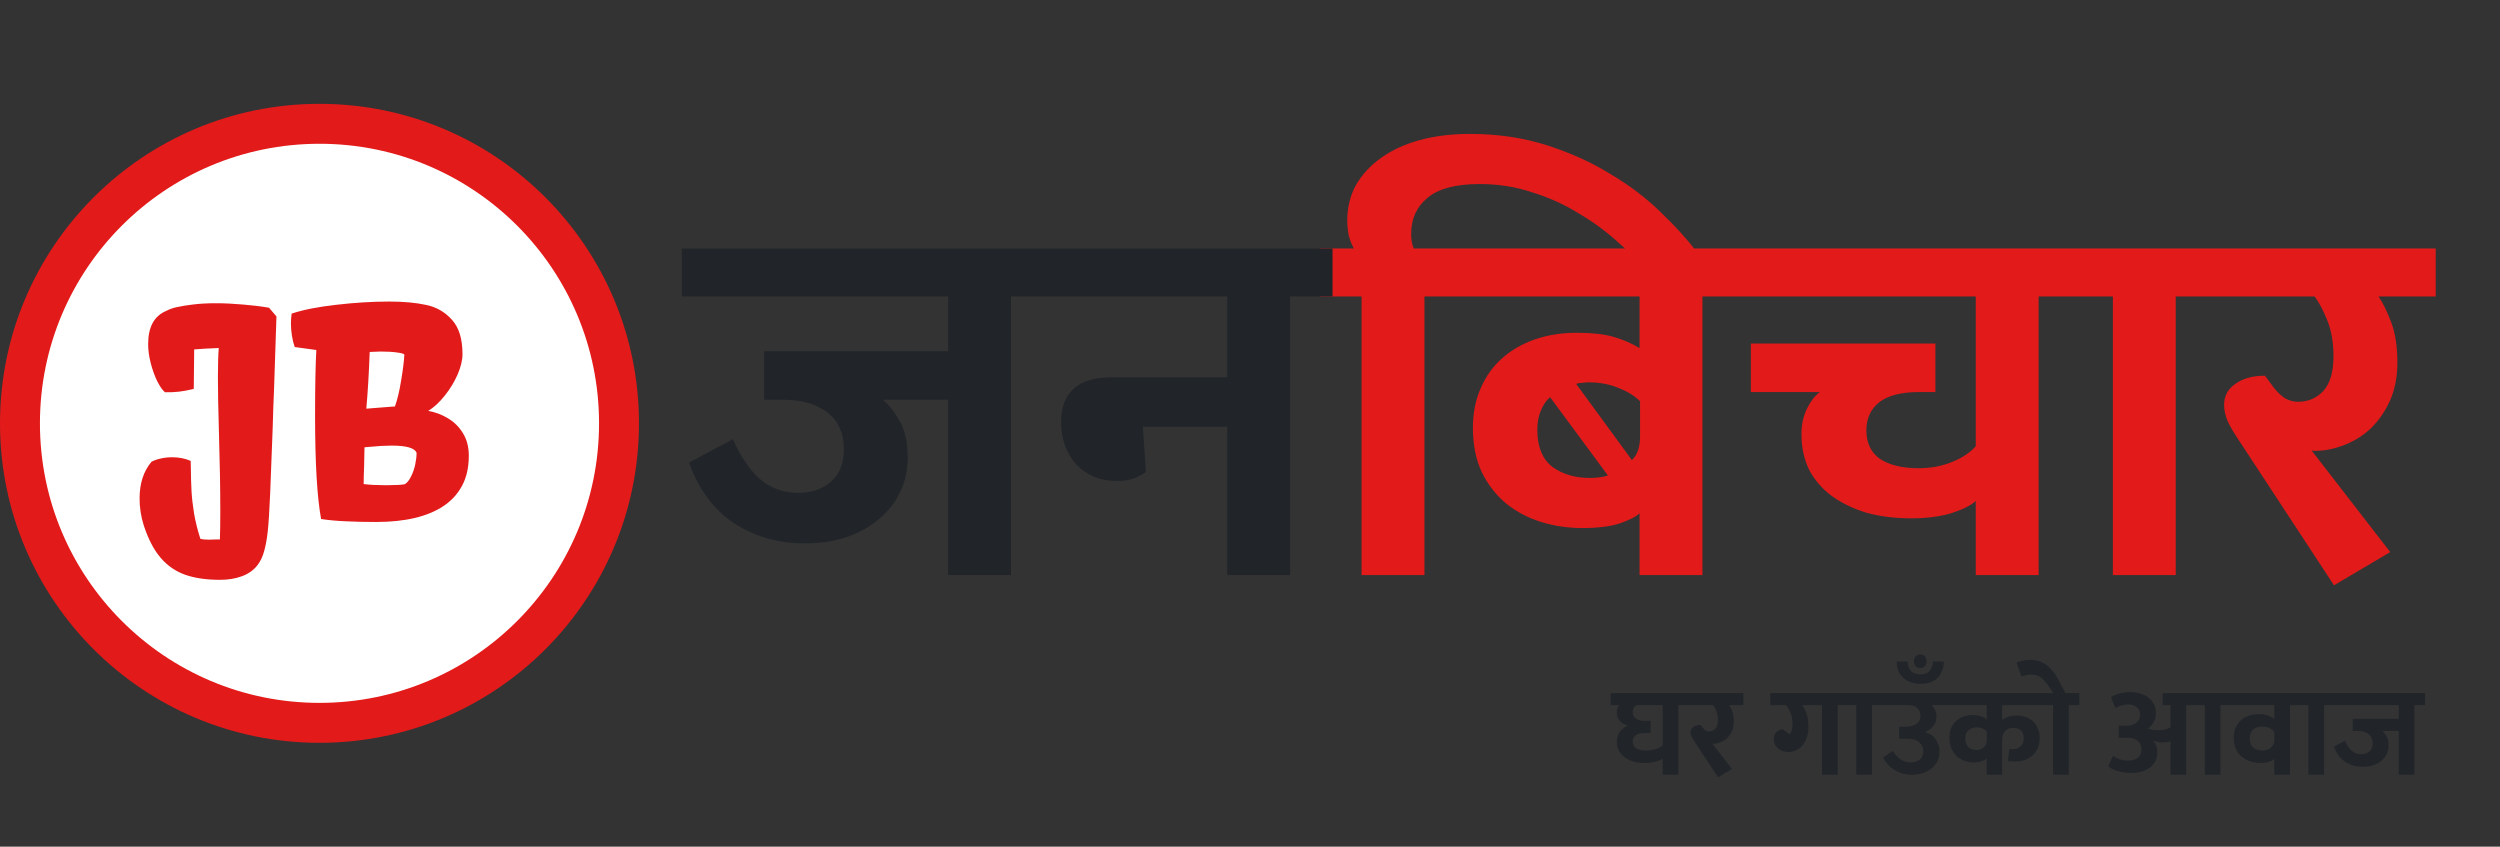 <svg width="313" height="106" viewBox="0 0 313 106" fill="none" xmlns="http://www.w3.org/2000/svg">
<rect x="0" y="0" width="313" height="106" fill="#333333" stroke="none"/>
<path d="M80 53C80 75.091 62.091 93 40 93C17.909 93 0 75.091 0 53C0 30.909 17.909 13 40 13C62.091 13 80 30.909 80 53Z" fill="#E31A1A"/>
<path d="M75 53C75 72.33 59.33 88 40 88C20.67 88 5 72.33 5 53C5 33.67 20.67 18 40 18C59.33 18 75 33.67 75 53Z" fill="white"/>
<path d="M170.469 37.12H165.221V31.104H169.509C169.253 30.677 169.04 30.144 168.869 29.504C168.741 28.864 168.677 28.245 168.677 27.648C168.677 25.984 169.04 24.491 169.765 23.168C170.533 21.845 171.578 20.715 172.901 19.776C174.266 18.795 175.888 18.048 177.765 17.536C179.642 17.024 181.733 16.768 184.037 16.768C187.493 16.768 190.693 17.237 193.637 18.176C196.581 19.115 199.226 20.309 201.573 21.76C203.962 23.168 206.053 24.747 207.845 26.496C209.68 28.245 211.216 29.931 212.453 31.552L212.965 32.192L207.717 35.52L207.013 34.688C205.69 33.195 204.24 31.765 202.661 30.4C201.125 28.992 199.44 27.755 197.605 26.688C195.813 25.579 193.872 24.704 191.781 24.064C189.733 23.381 187.557 23.04 185.253 23.04C182.266 23.04 180.09 23.616 178.725 24.768C177.36 25.877 176.677 27.392 176.677 29.312C176.677 29.995 176.784 30.592 176.997 31.104H183.653V37.12H178.341V72H170.469V37.12ZM197.401 41.664C199.321 41.664 200.857 41.835 202.009 42.176C203.204 42.517 204.292 42.987 205.273 43.584V37.12H181.721V31.104H218.457V37.12H213.145V72H205.273V64.256C204.846 64.683 204.014 65.109 202.777 65.536C201.582 65.92 200.025 66.112 198.105 66.112C196.313 66.112 194.585 65.856 192.921 65.344C191.3 64.832 189.849 64.064 188.569 63.04C187.289 61.973 186.265 60.651 185.497 59.072C184.772 57.493 184.409 55.659 184.409 53.568C184.409 51.733 184.729 50.091 185.369 48.64C186.009 47.147 186.905 45.888 188.057 44.864C189.209 43.84 190.574 43.051 192.153 42.496C193.774 41.941 195.524 41.664 197.401 41.664ZM192.473 53.824C192.473 55.915 193.092 57.451 194.329 58.432C195.609 59.371 197.188 59.84 199.065 59.84C199.406 59.84 199.769 59.819 200.153 59.776C200.58 59.733 200.964 59.648 201.305 59.52L194.073 49.728C193.604 50.112 193.22 50.667 192.921 51.392C192.622 52.075 192.473 52.885 192.473 53.824ZM205.337 50.24C204.654 49.557 203.758 49.003 202.649 48.576C201.54 48.107 200.302 47.872 198.937 47.872C198.681 47.872 198.404 47.893 198.105 47.936C197.806 47.936 197.55 47.979 197.337 48.064L204.313 57.6C204.996 56.96 205.337 55.979 205.337 54.656V50.24ZM219.206 49.088V43.008H242.31V49.088H240.198C238.022 49.088 236.38 49.515 235.27 50.368C234.204 51.221 233.67 52.395 233.67 53.888C233.67 55.467 234.246 56.661 235.398 57.472C236.593 58.24 238.193 58.624 240.198 58.624C241.692 58.624 243.078 58.368 244.358 57.856C245.638 57.344 246.641 56.683 247.366 55.872V37.12H217.158V31.104H260.55V37.12H255.238V72H247.366V62.72C246.769 63.275 245.745 63.787 244.294 64.256C242.844 64.683 241.18 64.896 239.302 64.896C237.254 64.896 235.377 64.661 233.67 64.192C232.006 63.68 230.556 62.976 229.318 62.08C228.124 61.184 227.185 60.096 226.502 58.816C225.862 57.493 225.542 56 225.542 54.336C225.542 53.141 225.777 52.075 226.246 51.136C226.716 50.197 227.249 49.515 227.846 49.088H219.206ZM264.531 37.12H259.283V31.104H277.715V37.12H272.403V72H264.531V37.12ZM299.256 69.12L292.216 73.28L280.504 55.424C279.779 54.357 279.246 53.461 278.904 52.736C278.606 52.011 278.456 51.328 278.456 50.688C278.456 49.579 278.926 48.704 279.864 48.064C280.803 47.381 282.04 47.04 283.576 47.04L284.664 48.512C285.091 49.067 285.56 49.515 286.072 49.856C286.584 50.155 287.139 50.304 287.736 50.304C288.974 50.304 290.019 49.856 290.872 48.96C291.726 48.021 292.152 46.571 292.152 44.608C292.152 42.901 291.896 41.408 291.384 40.128C290.872 38.848 290.339 37.845 289.784 37.12H276.408V31.104H304.952V37.12H297.784C298.254 37.76 298.766 38.784 299.32 40.192C299.875 41.6 300.152 43.328 300.152 45.376C300.152 47.211 299.832 48.832 299.192 50.24C298.552 51.605 297.742 52.757 296.76 53.696C295.779 54.592 294.67 55.275 293.432 55.744C292.195 56.213 291 56.448 289.848 56.448C289.678 56.448 289.528 56.427 289.4 56.384L299.256 69.12Z" fill="#E31A1A"/>
<path d="M110.512 50.048C111.237 50.603 111.941 51.477 112.624 52.672C113.307 53.867 113.648 55.403 113.648 57.28C113.648 58.859 113.328 60.309 112.688 61.632C112.048 62.955 111.152 64.085 110 65.024C108.891 65.963 107.547 66.709 105.968 67.264C104.389 67.776 102.661 68.032 100.784 68.032C98.907 68.032 97.179 67.776 95.6 67.264C94.021 66.752 92.613 66.048 91.376 65.152C90.181 64.256 89.157 63.189 88.304 61.952C87.451 60.715 86.768 59.371 86.256 57.92L91.76 54.976C92.741 57.195 93.893 58.88 95.216 60.032C96.539 61.141 98.117 61.696 99.952 61.696C101.616 61.696 102.981 61.227 104.048 60.288C105.115 59.349 105.648 58.005 105.648 56.256C105.648 54.251 104.965 52.715 103.6 51.648C102.235 50.581 100.357 50.048 97.968 50.048H95.664V43.968H118.704V37.12H85.36V31.104H131.888V37.12H126.576V72H118.704V50.048H110.512ZM153.65 47.232V37.12H130.61V31.104H166.834V37.12H161.522V72H153.65V53.44H143.09L143.474 59.072C143.261 59.285 142.813 59.541 142.13 59.84C141.49 60.096 140.722 60.224 139.826 60.224C137.778 60.224 136.093 59.541 134.77 58.176C133.49 56.768 132.85 54.976 132.85 52.8C132.85 51.008 133.362 49.643 134.386 48.704C135.41 47.723 137.01 47.232 139.186 47.232H153.65Z" fill="#212529"/>
<path d="M208.166 97V95.016C207.996 95.123 207.713 95.235 207.318 95.352C206.934 95.469 206.454 95.528 205.878 95.528C205.366 95.528 204.897 95.464 204.47 95.336C204.044 95.208 203.676 95.027 203.366 94.792C203.068 94.557 202.833 94.28 202.662 93.96C202.502 93.629 202.422 93.267 202.422 92.872C202.422 92.328 202.556 91.896 202.822 91.576C203.1 91.245 203.43 91.005 203.814 90.856C203.42 90.739 203.089 90.552 202.822 90.296C202.556 90.04 202.422 89.688 202.422 89.24C202.422 89.027 202.449 88.84 202.502 88.68C202.566 88.509 202.641 88.376 202.726 88.28H201.638V86.776H211.462V88.28H210.134V97H208.166ZM204.886 88.28C204.577 88.472 204.422 88.776 204.422 89.192C204.422 89.491 204.545 89.741 204.79 89.944C205.046 90.147 205.43 90.248 205.942 90.248H206.662V91.784H205.894C205.382 91.784 205.009 91.88 204.774 92.072C204.54 92.253 204.422 92.504 204.422 92.824C204.422 93.208 204.566 93.496 204.854 93.688C205.153 93.869 205.553 93.96 206.054 93.96C206.513 93.96 206.94 93.896 207.334 93.768C207.729 93.64 208.006 93.485 208.166 93.304V88.28H204.886ZM216.85 96.28L215.09 97.32L212.162 92.856C211.981 92.589 211.848 92.365 211.762 92.184C211.688 92.003 211.65 91.832 211.65 91.672C211.65 91.395 211.768 91.176 212.002 91.016C212.237 90.845 212.546 90.76 212.93 90.76L213.202 91.128C213.309 91.267 213.426 91.379 213.554 91.464C213.682 91.539 213.821 91.576 213.97 91.576C214.28 91.576 214.541 91.464 214.754 91.24C214.968 91.005 215.074 90.643 215.074 90.152C215.074 89.725 215.01 89.352 214.882 89.032C214.754 88.712 214.621 88.461 214.482 88.28H211.138V86.776H218.274V88.28H216.482C216.6 88.44 216.728 88.696 216.866 89.048C217.005 89.4 217.074 89.832 217.074 90.344C217.074 90.803 216.994 91.208 216.834 91.56C216.674 91.901 216.472 92.189 216.226 92.424C215.981 92.648 215.704 92.819 215.394 92.936C215.085 93.053 214.786 93.112 214.498 93.112C214.456 93.112 214.418 93.107 214.386 93.096L216.85 96.28ZM224.07 91.944C224.156 91.848 224.236 91.683 224.31 91.448C224.385 91.213 224.422 90.931 224.422 90.6C224.422 90.12 224.342 89.683 224.182 89.288C224.022 88.893 223.83 88.557 223.606 88.28H221.638V86.776H231.414V88.28H230.086V97H228.118V88.28H225.638C225.82 88.504 225.996 88.845 226.166 89.304C226.337 89.763 226.422 90.312 226.422 90.952C226.422 91.464 226.353 91.923 226.214 92.328C226.086 92.723 225.905 93.059 225.67 93.336C225.446 93.603 225.18 93.805 224.87 93.944C224.572 94.083 224.252 94.152 223.91 94.152C223.388 94.152 222.95 94.003 222.598 93.704C222.246 93.395 222.07 93 222.07 92.52C222.07 92.125 222.188 91.827 222.422 91.624C222.657 91.411 222.924 91.304 223.222 91.304L224.07 91.944ZM232.403 88.28H231.091V86.776H235.699V88.28H234.371V97H232.403V88.28ZM241.005 91.64C241.229 91.704 241.447 91.8 241.661 91.928C241.885 92.056 242.082 92.227 242.253 92.44C242.423 92.643 242.562 92.888 242.669 93.176C242.775 93.453 242.829 93.773 242.829 94.136C242.829 94.531 242.749 94.904 242.589 95.256C242.429 95.597 242.194 95.901 241.885 96.168C241.586 96.424 241.218 96.627 240.781 96.776C240.354 96.925 239.874 97 239.341 97C238.925 97 238.53 96.947 238.157 96.84C237.783 96.723 237.442 96.568 237.133 96.376C236.834 96.184 236.567 95.955 236.333 95.688C236.098 95.421 235.911 95.133 235.773 94.824L237.005 93.992C237.271 94.483 237.597 94.851 237.981 95.096C238.365 95.331 238.775 95.448 239.213 95.448C239.693 95.448 240.077 95.325 240.365 95.08C240.653 94.824 240.797 94.483 240.797 94.056C240.797 93.608 240.626 93.235 240.285 92.936C239.954 92.637 239.447 92.488 238.765 92.488H237.773V90.968H238.589C239.175 90.968 239.629 90.851 239.949 90.616C240.279 90.381 240.445 90.051 240.445 89.624C240.445 89.272 240.322 88.963 240.077 88.696C239.842 88.419 239.431 88.28 238.845 88.28H235.373V86.776H243.709V88.28H241.837C241.986 88.397 242.125 88.589 242.253 88.856C242.381 89.123 242.445 89.405 242.445 89.704C242.445 90.205 242.301 90.616 242.013 90.936C241.735 91.256 241.399 91.491 241.005 91.64ZM239.62 82.776C239.62 82.541 239.689 82.344 239.828 82.184C239.966 82.013 240.164 81.928 240.42 81.928C240.665 81.928 240.857 82.013 240.996 82.184C241.134 82.344 241.204 82.541 241.204 82.776C241.204 83.021 241.134 83.229 240.996 83.4C240.857 83.56 240.665 83.64 240.42 83.64C240.164 83.64 239.966 83.56 239.828 83.4C239.689 83.229 239.62 83.021 239.62 82.776ZM243.364 82.824C243.364 83.304 243.284 83.72 243.124 84.072C242.974 84.424 242.766 84.717 242.5 84.952C242.233 85.176 241.924 85.347 241.572 85.464C241.22 85.571 240.846 85.624 240.452 85.624C240.046 85.624 239.662 85.565 239.3 85.448C238.937 85.331 238.622 85.155 238.356 84.92C238.078 84.685 237.86 84.397 237.7 84.056C237.54 83.704 237.46 83.293 237.46 82.824H238.82C238.873 83.4 239.038 83.816 239.316 84.072C239.593 84.317 239.961 84.44 240.42 84.44C240.868 84.44 241.236 84.312 241.524 84.056C241.801 83.789 241.956 83.379 241.988 82.824H243.364ZM248.748 91.592C248.62 91.443 248.45 91.32 248.236 91.224C248.023 91.117 247.778 91.064 247.5 91.064C247.084 91.064 246.738 91.187 246.46 91.432C246.194 91.667 246.06 92.008 246.06 92.456C246.06 92.915 246.188 93.272 246.444 93.528C246.711 93.773 247.047 93.896 247.452 93.896C247.783 93.896 248.082 93.789 248.348 93.576C248.615 93.363 248.748 93.037 248.748 92.6V91.592ZM250.668 97H248.732V94.936C248.615 95.075 248.418 95.197 248.14 95.304C247.863 95.411 247.532 95.464 247.148 95.464C246.732 95.464 246.332 95.395 245.948 95.256C245.575 95.117 245.25 94.92 244.972 94.664C244.695 94.397 244.471 94.072 244.3 93.688C244.14 93.304 244.06 92.861 244.06 92.36C244.06 91.891 244.135 91.48 244.284 91.128C244.444 90.776 244.658 90.483 244.924 90.248C245.191 90.003 245.5 89.821 245.852 89.704C246.204 89.576 246.578 89.512 246.972 89.512C247.314 89.512 247.644 89.56 247.964 89.656C248.284 89.752 248.54 89.891 248.732 90.072V88.28H243.388V86.776H256.172V88.28H250.668V90.152C250.839 89.981 251.084 89.843 251.404 89.736C251.724 89.629 252.087 89.576 252.492 89.576C252.908 89.576 253.292 89.64 253.644 89.768C253.996 89.896 254.3 90.083 254.556 90.328C254.812 90.573 255.01 90.872 255.148 91.224C255.298 91.565 255.372 91.96 255.372 92.408C255.372 92.899 255.287 93.331 255.116 93.704C254.956 94.067 254.732 94.371 254.444 94.616C254.156 94.861 253.82 95.048 253.436 95.176C253.052 95.293 252.647 95.352 252.22 95.352C252.103 95.352 251.954 95.347 251.772 95.336C251.602 95.315 251.474 95.288 251.388 95.256L251.564 93.752C251.65 93.773 251.724 93.784 251.788 93.784C251.852 93.784 251.932 93.784 252.028 93.784C252.391 93.784 252.706 93.672 252.972 93.448C253.239 93.213 253.372 92.867 253.372 92.408C253.372 92.003 253.255 91.688 253.02 91.464C252.786 91.24 252.46 91.128 252.044 91.128C251.618 91.128 251.282 91.267 251.036 91.544C250.791 91.811 250.668 92.189 250.668 92.68V97ZM252.468 82.968C252.671 82.861 252.916 82.776 253.204 82.712C253.492 82.648 253.796 82.616 254.116 82.616C254.959 82.616 255.663 82.829 256.228 83.256C256.793 83.683 257.268 84.259 257.652 84.984L258.596 86.776H260.34V88.28H259.012V97H257.044V88.28H255.732V86.776H257.076L256.612 86.088C256.26 85.544 255.919 85.139 255.588 84.872C255.247 84.595 254.815 84.456 254.292 84.456C254.079 84.456 253.871 84.483 253.668 84.536C253.455 84.579 253.263 84.632 253.092 84.696L252.468 82.968ZM264.293 87.288C264.581 87.085 264.943 86.931 265.381 86.824C265.829 86.707 266.271 86.648 266.709 86.648C267.125 86.648 267.525 86.701 267.909 86.808C268.303 86.915 268.645 87.08 268.933 87.304C269.231 87.517 269.471 87.789 269.653 88.12C269.834 88.451 269.925 88.845 269.925 89.304C269.925 89.773 269.813 90.173 269.589 90.504C269.375 90.835 269.146 91.075 268.901 91.224C269.061 91.277 269.247 91.325 269.461 91.368C269.685 91.4 269.919 91.416 270.165 91.416C270.506 91.416 270.815 91.384 271.093 91.32C271.381 91.245 271.599 91.155 271.749 91.048V88.28H270.757V86.776H279.333V88.28H278.005V97H276.037V88.28H273.717V97H271.749V92.792C271.663 92.845 271.53 92.888 271.349 92.92C271.178 92.941 270.986 92.952 270.773 92.952C270.57 92.952 270.378 92.936 270.197 92.904C270.015 92.861 269.834 92.803 269.653 92.728L269.621 92.776C269.77 92.936 269.887 93.139 269.973 93.384C270.058 93.619 270.101 93.875 270.101 94.152C270.101 94.568 270.021 94.941 269.861 95.272C269.701 95.592 269.477 95.864 269.189 96.088C268.901 96.312 268.549 96.483 268.133 96.6C267.727 96.717 267.269 96.776 266.757 96.776C266.181 96.776 265.637 96.696 265.125 96.536C264.613 96.376 264.218 96.184 263.941 95.96L264.549 94.616C264.805 94.808 265.087 94.957 265.397 95.064C265.717 95.171 266.074 95.224 266.469 95.224C266.949 95.224 267.338 95.107 267.637 94.872C267.946 94.627 268.101 94.285 268.101 93.848C268.101 93.4 267.951 93.043 267.653 92.776C267.365 92.509 266.943 92.376 266.389 92.376H265.253V90.856H266.197C266.709 90.856 267.125 90.739 267.445 90.504C267.765 90.259 267.925 89.923 267.925 89.496C267.925 89.059 267.775 88.733 267.477 88.52C267.189 88.307 266.842 88.2 266.437 88.2C266.159 88.2 265.887 88.237 265.621 88.312C265.354 88.387 265.098 88.504 264.853 88.664L264.293 87.288ZM282.822 89.416C283.281 89.416 283.654 89.469 283.942 89.576C284.241 89.683 284.507 89.816 284.742 89.976V88.28H278.982V86.776H288.022V88.28H286.71V97H284.742V95.032C284.625 95.139 284.422 95.251 284.134 95.368C283.857 95.475 283.494 95.528 283.046 95.528C282.598 95.528 282.166 95.464 281.75 95.336C281.345 95.197 280.982 95 280.662 94.744C280.353 94.477 280.107 94.147 279.926 93.752C279.745 93.357 279.654 92.899 279.654 92.376C279.654 91.917 279.729 91.507 279.878 91.144C280.038 90.771 280.257 90.456 280.534 90.2C280.811 89.944 281.142 89.752 281.526 89.624C281.921 89.485 282.353 89.416 282.822 89.416ZM284.742 91.624C284.593 91.443 284.39 91.288 284.134 91.16C283.878 91.032 283.585 90.968 283.254 90.968C282.763 90.968 282.374 91.096 282.086 91.352C281.809 91.608 281.67 91.976 281.67 92.456C281.67 92.979 281.819 93.363 282.118 93.608C282.417 93.843 282.811 93.96 283.302 93.96C283.707 93.96 284.049 93.837 284.326 93.592C284.603 93.347 284.742 93.032 284.742 92.648V91.624ZM289.013 88.28H287.701V86.776H292.309V88.28H290.981V97H289.013V88.28ZM298.27 91.512C298.451 91.651 298.627 91.869 298.798 92.168C298.969 92.467 299.054 92.851 299.054 93.32C299.054 93.715 298.974 94.077 298.814 94.408C298.654 94.739 298.43 95.021 298.142 95.256C297.865 95.491 297.529 95.677 297.134 95.816C296.739 95.944 296.307 96.008 295.838 96.008C295.369 96.008 294.937 95.944 294.542 95.816C294.147 95.688 293.795 95.512 293.486 95.288C293.187 95.064 292.931 94.797 292.718 94.488C292.505 94.179 292.334 93.843 292.206 93.48L293.582 92.744C293.827 93.299 294.115 93.72 294.446 94.008C294.777 94.285 295.171 94.424 295.63 94.424C296.046 94.424 296.387 94.307 296.654 94.072C296.921 93.837 297.054 93.501 297.054 93.064C297.054 92.563 296.883 92.179 296.542 91.912C296.201 91.645 295.731 91.512 295.134 91.512H294.558V89.992H300.318V88.28H291.982V86.776H303.614V88.28H302.286V97H300.318V91.512H298.27Z" fill="#212529"/>
<path d="M17.475 62.398C17.475 60.523 17.973 58.994 18.969 57.81C19.297 57.635 19.684 57.5 20.129 57.406C20.574 57.301 21.043 57.248 21.535 57.248C22.402 57.248 23.182 57.4 23.873 57.705C23.873 58.045 23.879 58.297 23.891 58.461C23.902 59.645 23.932 60.658 23.979 61.502C24.025 62.334 24.131 63.26 24.295 64.279C24.471 65.299 24.734 66.359 25.086 67.461C25.355 67.531 25.719 67.566 26.176 67.566L26.809 67.549C26.914 67.537 27.066 67.531 27.266 67.531L27.529 67.549C27.564 66.623 27.582 65.439 27.582 63.998C27.582 61.209 27.523 57.863 27.406 53.961C27.324 51.23 27.283 48.986 27.283 47.228C27.283 45.647 27.318 44.428 27.389 43.572C26.135 43.619 25.109 43.678 24.312 43.748L24.26 48.688C23.557 48.863 22.936 48.98 22.396 49.039C21.869 49.098 21.289 49.121 20.656 49.109C20.363 48.875 20.047 48.43 19.707 47.773C19.379 47.105 19.104 46.35 18.881 45.506C18.658 44.65 18.547 43.842 18.547 43.08C18.547 42.025 18.734 41.147 19.109 40.443C19.496 39.74 20.07 39.23 20.832 38.914C21.23 38.703 21.688 38.545 22.203 38.44C22.73 38.322 23.387 38.217 24.172 38.123C25.016 38.018 25.953 37.965 26.984 37.965C28.074 37.965 29.205 38.018 30.377 38.123C31.561 38.217 32.662 38.352 33.682 38.527L34.613 39.617C34.484 43.848 34.379 47.012 34.297 49.109C34.25 49.977 34.197 51.477 34.139 53.609C34.022 56.914 33.916 59.656 33.822 61.836C33.728 64.004 33.629 65.568 33.523 66.529C33.418 67.478 33.272 68.287 33.084 68.955C32.908 69.635 32.633 70.227 32.258 70.731C31.777 71.363 31.127 71.832 30.307 72.137C29.498 72.441 28.584 72.594 27.564 72.594C25.842 72.594 24.383 72.383 23.188 71.961C21.992 71.539 20.967 70.83 20.111 69.834C19.268 68.85 18.564 67.502 18.002 65.791C17.65 64.689 17.475 63.559 17.475 62.398ZM39.447 51.992C39.447 48.441 39.5 45.717 39.605 43.818H39.588L36.898 43.449C36.746 43.016 36.629 42.541 36.547 42.025C36.465 41.498 36.424 40.988 36.424 40.496C36.424 40.121 36.453 39.711 36.512 39.266C37.941 38.785 39.81 38.416 42.119 38.158C44.428 37.889 46.631 37.754 48.728 37.754C50.522 37.754 52.062 37.895 53.352 38.176C54.641 38.445 55.719 39.066 56.586 40.039C57.465 41 57.904 42.435 57.904 44.346C57.904 45.096 57.699 45.945 57.289 46.895C56.879 47.832 56.34 48.717 55.672 49.549C55.016 50.369 54.33 51.002 53.615 51.447C54.506 51.6 55.332 51.91 56.094 52.379C56.867 52.836 57.494 53.463 57.975 54.26C58.455 55.045 58.695 55.977 58.695 57.055C58.695 58.496 58.42 59.738 57.869 60.781C57.318 61.824 56.533 62.685 55.514 63.365C53.522 64.689 50.709 65.352 47.076 65.352C45.647 65.352 44.375 65.322 43.262 65.264C42.16 65.217 41.141 65.123 40.203 64.982C39.699 62.264 39.447 57.934 39.447 51.992ZM49.449 50.885C49.754 50.029 50.012 48.945 50.223 47.633C50.445 46.309 50.58 45.23 50.627 44.398C50.568 44.293 50.27 44.205 49.73 44.135C49.191 44.053 48.494 44.012 47.639 44.012C47.369 44.012 46.918 44.029 46.285 44.065C46.191 46.701 46.051 49.068 45.863 51.166L47.639 51.025L49.449 50.885ZM48.57 60.746C49.555 60.746 50.258 60.705 50.68 60.623C50.973 60.447 51.23 60.131 51.453 59.674C51.688 59.217 51.863 58.719 51.98 58.18C52.098 57.629 52.156 57.137 52.156 56.703C51.945 56.094 50.897 55.789 49.01 55.789C48.213 55.789 47.299 55.842 46.268 55.947C45.986 55.982 45.775 56 45.635 56L45.582 58.566C45.57 58.824 45.559 59.123 45.547 59.463C45.535 59.803 45.529 60.184 45.529 60.605C46.303 60.699 47.147 60.746 48.06 60.746H48.57Z" fill="#E31A1A"/>
</svg>
